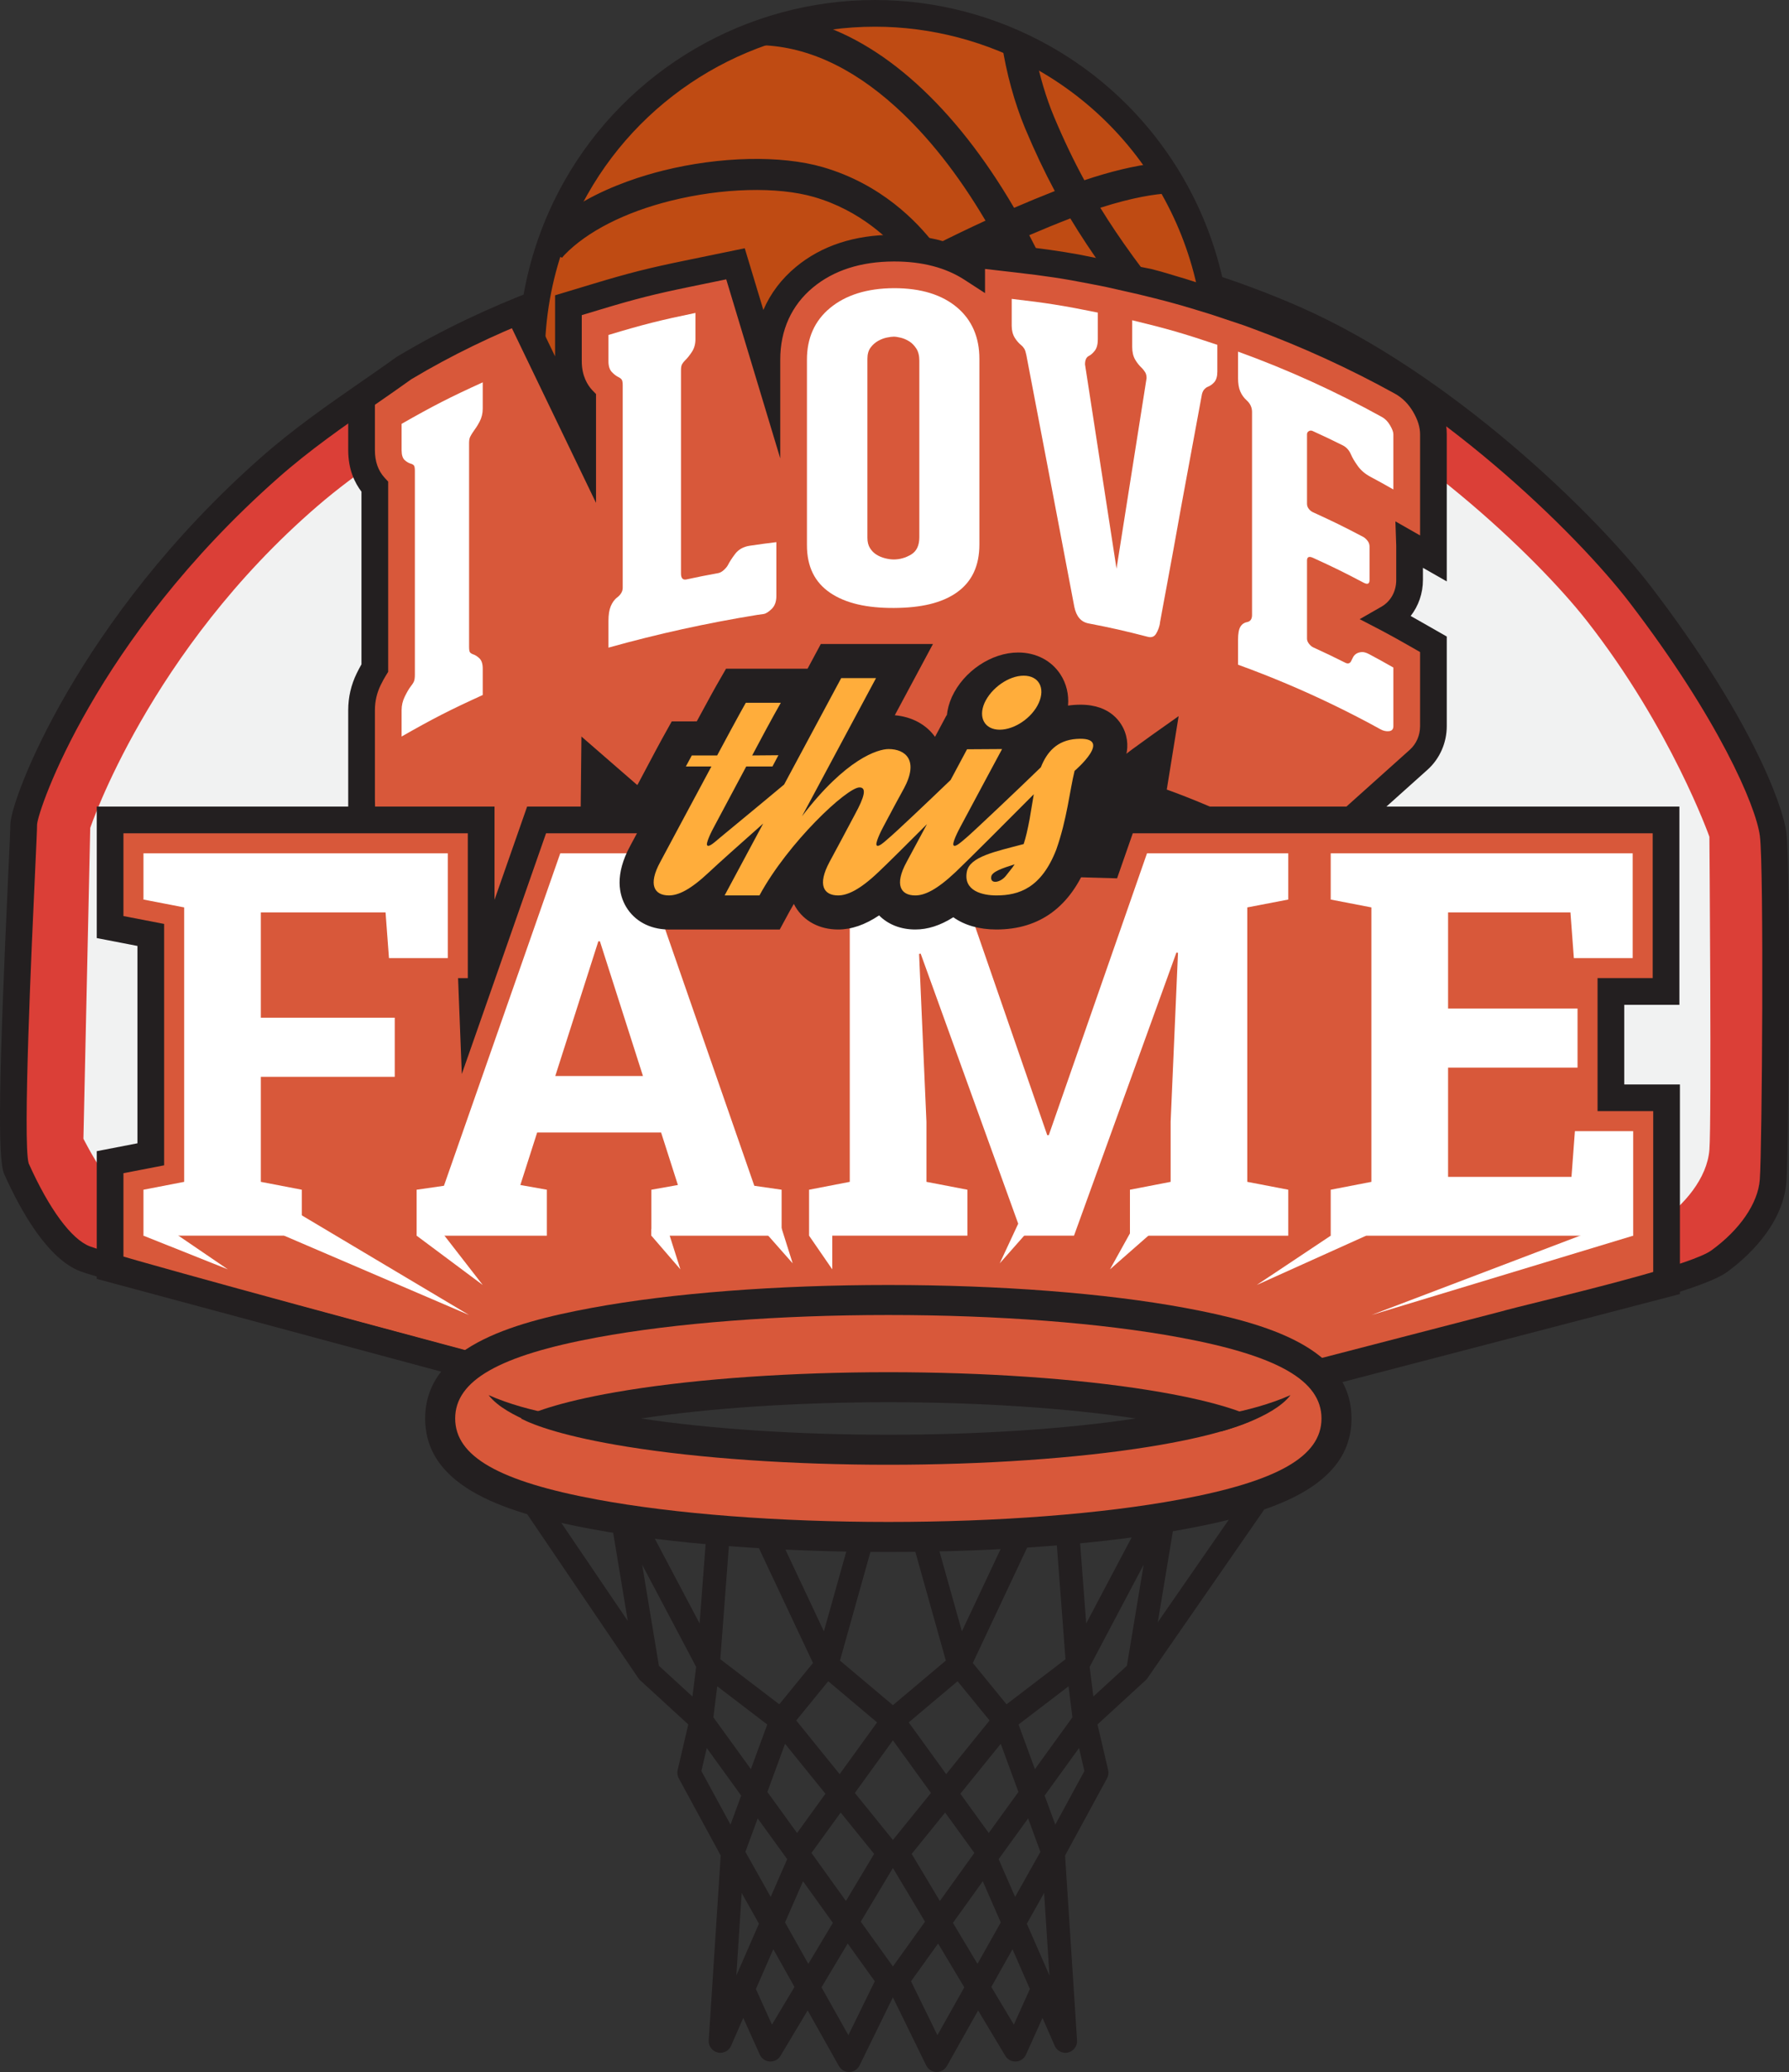 <?xml version="1.0" encoding="utf-8"?>
<!-- Generator: Adobe Illustrator 16.0.0, SVG Export Plug-In . SVG Version: 6.00 Build 0)  -->
<!DOCTYPE svg PUBLIC "-//W3C//DTD SVG 1.1//EN" "http://www.w3.org/Graphics/SVG/1.1/DTD/svg11.dtd">
<svg version="1.1" id="Layer_1" xmlns="http://www.w3.org/2000/svg" xmlns:xlink="http://www.w3.org/1999/xlink" x="0px" y="0px"
	 width="536.13px" height="620.833px" viewBox="0 0 536.13 620.833" enable-background="new 0 0 536.13 620.833"
	 xml:space="preserve">
<rect x="0" y="0" width="536.13" height="620.833" fill="#333333" stroke="none"/>
<g>
	<path fill="#DB3F37" d="M531.366,249.947c-1.223-9.266-12.398-35.944-39.699-71.66c-16.236-21.236-58.617-62.823-103.68-82.636
		C330.592,70.413,270.342,69.33,270.342,69.33s-79.795-0.712-149.264,40.95c-13.235,9.504-27.207,18.279-40.44,29.98
		c-54.43,48.113-73.53,100.915-73.53,106.767c0,5.847-5.147,96.52-2.207,103.103c2.943,6.582,11.033,23.4,20.588,27.053
		c8.002,3.062,112.297,31.219,150.404,41.174c0.465-2.856,2.328-5.445,5.953-6.46c22.18-6.203,45.146-3.685,67.87-2.663
		c5.628-0.172,11.253-0.215,16.858-0.135c7.478,0.109,14.983,0.404,22.479,0.943c21.589,0.73,43.084,2.534,64.359,6.854
		c2.698,0.548,4.439,1.984,5.369,3.799l91.704-23.766c10.29-2.925,56.616-13.163,64.704-19.015
		c8.091-5.852,15.442-14.621,16.176-24.13C532.1,344.282,532.596,259.212,531.366,249.947z"/>
	<path fill="#F1F2F2" d="M379.569,111.383c41.708,17.893,80.934,55.447,95.957,74.623c25.273,32.263,36.751,64.716,36.751,64.716
		s0.677,85.198,0,93.779c-0.686,8.586-7.494,16.511-14.975,21.79c-7.485,5.286-50.358,14.528-59.889,17.175l-96.638,24.436
		c0,0-138.152-0.666-144.959-1.986c-6.805-1.318-151.761-40.279-151.761-40.279C34.529,360.351,25,341.202,25,341.202l2.042-93.119
		c0,0,17.677-52.968,68.051-96.416c12.251-10.566,25.181-18.489,37.433-27.077c64.303-37.621,138.151-36.98,138.151-36.98
		S326.447,88.593,379.569,111.383z"/>
	<path fill="#DB3F37" d="M167.252,218.728V373.22h203.238V218.728H167.252z M351.075,357.769H185.747v-121.02h165.328V357.769z"/>
	<g>
		<rect x="140.576" y="182.166" fill="#231F20" width="224.01" height="115.525"/>
		<g>
			<path fill="#BF4B13" d="M264.935,132.437c26.984,0.771,54.117,1.288,81.109,0.619c5.107-0.126,10.348-0.28,15.629-0.294
				c11.492-44.054-7.469-92.016-48.982-115.455C263.232-10.619,200.498,6.838,172.574,56.298
				C159.98,78.6,156.619,103.6,161.255,126.892C195.783,129.239,230.314,131.448,264.935,132.437z"/>
			<path fill="#231F20" d="M319.849,137.364c-0.002,0-0.003,0-0.005,0c-19.959,0-39.89-0.497-55.023-0.929
				c-35.25-1.006-70.625-3.294-103.837-5.552l-3.054-0.208l-0.598-3.002c-4.985-25.04-0.809-51.087,11.758-73.341
				C188.011,20.818,223.698,0,262.223,0c18.286,0,36.418,4.779,52.435,13.822c42.173,23.812,63.098,73.136,50.886,119.948
				l-0.777,2.982l-3.082,0.008c-4.467,0.012-8.957,0.126-13.3,0.237l-2.241,0.056C337.734,137.263,329.132,137.364,319.849,137.364z
				 M164.629,123.112c32.229,2.182,66.407,4.355,100.42,5.327c15.08,0.431,34.937,0.925,54.795,0.925c0.002,0,0.004,0,0.005,0
				c9.217,0,17.753-0.101,26.097-0.307l2.235-0.057c3.38-0.086,6.849-0.174,10.347-0.216c9.677-42.406-9.679-86.47-47.804-107.995
				C295.906,12.422,279.134,8,262.223,8c-35.645,0-68.662,19.26-86.166,50.265C164.932,77.966,160.915,100.878,164.629,123.112z"/>
		</g>
		<path fill="#231F20" d="M169.179,76.357c6.801-7.021,18.082-12.766,31.773-16.184c15.533-3.882,32.014-4.318,43.002-1.142
			c13.879,4.015,23.02,12.919,27.766,18.744c-4.963,2.608-9.949,5.318-14.848,8.072c-27.639,15.51-50.154,30.817-58.551,36.675
			c-3.078,2.147-5.857,4.239-8.391,6.262c4.818,0.305,9.635,0.6,14.453,0.886c11.365-7.896,39.494-26.782,72.314-43.977
			c1.971,4.615,5.043,13.885,3.775,24.633c-1.297,7.47-3.326,14.971-6.025,22.368c3.354,0.086,6.707,0.167,10.063,0.241
			c2.648-7.46,4.391-14.564,5.189-21.212c2.297-13.454-1.953-24.905-4.568-30.354c4.965-2.491,9.918-4.874,14.775-7.102
			c0.711,1.349,1.381,2.65,2.014,3.903c8.754,17.416,14.395,31.282,17.32,50.63c0.234,1.551,0.428,3.062,0.6,4.551
			c3.131,0,6.26-0.012,9.389-0.037c-0.213-1.952-0.461-3.92-0.762-5.912c-3.102-20.484-9.266-35.627-18.213-53.423
			c-0.57-1.132-1.174-2.302-1.807-3.507c4.143-1.785,8.248-3.461,12.311-5.029c6.146,10.22,13.717,20.726,24.393,33.856
			c5.623,6.922,9.984,13.405,12.963,19.268l0.365,0.721c0.475,0.927,0.891,1.726,1.154,2.508c0.131,0.402,0.236,0.761,0.326,1.115
			l3.096-0.124c0.717-3.925,1.205-7.947,1.451-11.96l0.078-1.286l-0.953-0.261c-2.977-5.014-6.76-10.35-11.242-15.865
			c-9.836-12.1-16.893-21.798-22.645-31.164c9.811-3.15,16.453-4.09,20.354-4.31c0.021-0.001,0.105,0.007,0.225,0.036l3.52,0.863
			l-1.76-3.172l-0.402-0.742c-1.023-1.826-2.117-3.63-3.34-5.524l-0.984-1.515l-1.238,1.051c-6.174,0.722-13.289,2.427-21.158,5.067
			c-3.221-5.907-6.213-12.169-9.117-19.095c-2.301-5.49-4.277-12.114-5.578-18.69l0.672-1.21l-1.461-0.746
			c-2.4-1.232-4.834-2.359-7.23-3.36l-3.648-1.519l1.582,3.618c0.045,0.097,0.08,0.186,0.092,0.239
			c1.258,8.492,3.795,17.701,6.965,25.275c2.857,6.806,5.766,12.947,8.863,18.729c-3.988,1.559-8.078,3.243-12.197,5.028
			c-8.809-15.088-18.637-27.594-29.232-37.181c-10.584-9.578-21.641-15.941-32.875-18.917l-0.357-0.821l-1.287,0.3
			c-5.211,1.21-10.346,2.836-15.256,4.842l0.678,3.051c0.572-0.032,1.053-0.029,1.434-0.028
			c14.025,0.095,27.953,6.315,41.402,18.493c9.684,8.764,18.736,20.227,26.928,34.094c-5.006,2.306-10.084,4.753-15.143,7.303
			c-5.289-6.979-16.143-18.276-33.643-23.341c-12.486-3.611-30.822-3.208-47.857,1.045c-6.012,1.501-14.938,4.279-23.309,8.978
			c-1.127,0.636-2.24,1.298-3.328,1.991l-0.984-0.582l-0.729,1.625c-1.822,4.079-3.396,8.341-4.678,12.666l2.762,1.433
			C168.732,76.843,169.013,76.532,169.179,76.357z"/>
		<g>
			<path fill="#D8583A" d="M108.353,120.03v14.862c0,5.341,1.996,8.83,3.973,10.974v54.3c-0.602,0.963-1.199,2.053-1.818,3.317
				c-1.43,2.919-2.154,6.053-2.154,9.313v37.113l30.543,15.442l5.77,38.564c7.426-4.235,19.9-52.987,27.666-56.524l5.689-2.593
				v-12.64c0-4.435,5.92-1.33,4.322-3.047l-4.322,3.047l11.076,7.701l12.334-3.445c11.643-3.253,23.092-5.773,34.998-7.706
				l1.309-0.181c2.65-0.359,5.152-1.658,7.434-3.866c0.725-0.7,1.5-1.612,2.182-2.756c5.281,3.52,11.99,5.238,20.512,5.238
				l0.236-0.001c8.852-0.032,15.697-1.861,20.928-5.588c0.414-0.296,0.838-0.625,1.264-0.975c0.23,0.439,0.477,0.873,0.75,1.293
				c3.033,4.659,8.162,7.332,14.074,7.332c1.213,0,2.43-0.127,3.639-0.351c1.4,0.887,2.977,1.521,4.697,1.856
				c5.594,1.086,8.311,1.701,13.84,3.129c1.004,0.26,2.025,0.392,3.031,0.392c3.973,0,7.594-2.051,9.693-5.495
				c0.648-1.063,1.406-2.589,1.896-4.441c-0.01,0.271-0.021,0.54-0.021,0.819v12.903l6.41,2.32c2.293,0.83,3.42,1.255,5.746,2.167
				c7.27,2.848,14.498,6.115,21.488,9.705c2.428,1.248,3.596,1.87,5.957,3.171c2.021,1.115,4.178,1.681,6.406,1.681
				c0.504,0,1.014-0.03,1.516-0.09c2.436-0.29,4.58-1.328,6.221-2.879l29.477-26.416v0c2.762-2.471,4.455-6.068,4.455-10.12v-24.506
				l-6.055-3.454c-2.941-1.678-4.494-2.535-7.551-4.169c-0.051-0.027-0.1-0.053-0.148-0.079c3.971-2.203,6.611-6.51,6.611-11.571
				v-10.02c0-0.171-0.002-0.342-0.008-0.513l7.15,4.078v-37.191c0-2.871-0.863-5.738-2.645-8.771c-1.762-3-4.094-5.318-6.932-6.889
				c-13.857-7.668-28.375-14.301-43.176-19.753v-0.015l-0.418-0.142c-0.434-0.159-0.863-0.327-1.299-0.484l-16.08-5.816v0.561
				c-5.281-1.619-10.004-2.867-16.902-4.531l-1.121-0.271v-0.156l-4.219-0.861l-9.475-2.285v0.365
				c-8.1-1.587-13.477-2.387-22.742-3.451L291.191,76.1v4.364c-6.258-4.056-14.021-6.117-23.156-6.117l-0.223,0
				c-10.805,0.04-19.793,2.965-26.717,8.693c-7.373,6.1-11.271,14.641-11.271,24.698v2.5l-9.412-31.194l-14.42,2.97
				c-10.906,2.247-16.48,3.658-27.113,6.866l-8.535,2.575v16.806c0,5.659,2.295,9.312,4.221,11.381
				c0.016,0.018,0.033,0.037,0.051,0.055v13.467L156.666,95.91"/>
			<path fill="#231F20" d="M112.869,264.994l-0.516-25.591v-26.606c0-2.646,0.588-5.188,1.746-7.554
				c0.561-1.143,1.09-2.11,1.619-2.957l0.607-0.973v-57.01l-1.059-1.148c-1.934-2.098-2.914-4.878-2.914-8.263V120.03h-8v14.862
				c0,5.773,1.973,9.813,3.973,12.425v51.742c-0.468,0.812-0.934,1.691-1.41,2.664c-1.7,3.471-2.563,7.197-2.563,11.073v30.494
				l20.69,16.262C125.684,256.884,110.417,266.202,112.869,264.994z"/>
			<path fill="#231F20" d="M426.425,170.136l7.143,4.074v-44.078c0-3.604-1.045-7.136-3.195-10.796
				c-2.13-3.626-4.971-6.44-8.444-8.364c-13.169-7.287-26.987-13.682-41.112-19.029v-0.107l-2.717-0.92l-0.878-0.316
				c-0.254-0.096-0.508-0.191-0.762-0.283l-21.44-6.837c-2.954-0.829-6.096-1.918-10.023-2.879l-21.693-4.341
				c-5.722-1.032-10.682-1.726-18.286-2.599l-17.825-2.045v2.25c-5.618-2.337-12.035-3.518-19.165-3.518l-0.229,0
				c-11.754,0.043-21.596,3.277-29.252,9.611c-4.361,3.608-7.645,7.963-9.783,12.916l-5.577-18.485l-18,3.708
				c-11.045,2.275-16.691,3.705-27.462,6.954l-11.38,3.434v18.296l-6.074-12.607l-7.207,3.472l25.553,53.037v-32.61l-1.123-1.155
				c-1.437-1.543-3.148-4.297-3.148-8.655V94.427l5.69-1.717c10.497-3.167,16-4.56,26.765-6.778l10.84-2.232l16.186,53.643v-29.604
				c0-8.826,3.396-16.301,9.821-21.616c6.192-5.123,14.328-7.739,24.176-7.775l0.214,0c8.318,0,15.378,1.841,20.98,5.473
				l6.176,4.003v-7.238l8.913,1.023c9.377,1.076,14.617,1.871,22.429,3.402l4.77,0.935l9.876,2.235
				c7.172,1.729,11.689,2.94,16.668,4.467l5.173,1.586l9.797,3.272l2.617,0.966c14.655,5.399,28.995,11.959,42.621,19.5
				c2.202,1.219,4.025,3.041,5.42,5.416c1.409,2.398,2.094,4.605,2.094,6.745v30.305l-7.394-4.217l0.245,7.162
				c0.005,0.125,0.006,0.251,0.006,0.376v10.02c0,3.475-1.701,6.492-4.552,8.073l-6.403,3.669l6.606,3.435
				c3.031,1.621,4.563,2.467,7.455,4.117l4.036,2.302v22.183c0,2.802-1.108,5.338-3.125,7.142l-29.477,26.415l-0.078,0.072
				c-1.064,1.006-2.429,1.633-3.948,1.814c-1.877,0.225-3.771-0.16-5.516-1.122c-2.409-1.328-3.598-1.961-6.061-3.227
				c-7.124-3.659-14.478-6.98-21.854-9.871c-2.355-0.924-3.503-1.357-5.846-2.205l3.552-22.001c0,0-16.17,11.352-16.613,12.079
				c-1.723,2.823-5.03,4.16-8.31,3.313c-5.625-1.453-8.388-2.078-14.076-3.183c-1.201-0.233-2.318-0.674-3.32-1.309l-1.325-0.84
				l-1.543,0.285c-1.019,0.188-1.998,0.284-2.911,0.284c-4.532,0-8.44-2.01-10.72-5.511c-0.181-0.278-0.365-0.597-0.563-0.974
				l-2.284-4.35l-3.796,3.118c-0.354,0.291-0.707,0.566-1.047,0.809c-4.535,3.231-10.626,4.816-18.623,4.845l-0.22,0.001
				c-7.699,0-13.683-1.494-18.293-4.567l-3.502-2.334l-2.153,3.616c-0.423,0.709-0.936,1.357-1.527,1.929
				c-1.652,1.6-3.398,2.533-5.2,2.777l-1.4,0.195c-12.06,1.957-23.649,4.509-35.434,7.802l-9.419,2.631l-16.69-14.506l-0.225,21.539
				l-3.348,1.525c-6.039,2.751-9.676,4.534-14.423,7.142c1.42,0.742,2.744,1.874,3.38,3.241c0.505,1.086,1.012,2.169,1.288,3.325
				c4.181-2.271,7.606-3.938,13.072-6.427l8.03-3.66V235.94l5.237,8.586l15.249-4.259c11.495-3.212,22.801-5.701,34.471-7.597
				l1.297-0.179c3.517-0.476,6.773-2.144,9.675-4.952c0.144-0.138,0.283-0.279,0.422-0.421c5.364,2.705,11.784,4.026,19.51,4.026
				l0.234-0.001c8.604-0.031,15.553-1.662,21.152-4.976c3.851,4.503,9.493,7.038,15.849,7.038c0.932,0,1.894-0.063,2.874-0.186
				c1.47,0.753,3.044,1.296,4.699,1.617c5.497,1.068,8.167,1.672,13.601,3.075c4.017,1.039,8.214,0.456,11.602-1.479v4.591
				l9.049,3.275c2.262,0.819,3.37,1.237,5.648,2.13c7.128,2.793,14.234,6.002,21.118,9.538c2.379,1.223,3.528,1.835,5.854,3.117
				c2.62,1.445,5.426,2.178,8.339,2.178c0.663,0,1.333-0.04,1.988-0.118c3.216-0.383,6.138-1.732,8.453-3.904l29.438-26.382
				c3.679-3.291,5.788-8.065,5.788-13.101v-26.83l-8.072-4.605c-1.044-0.596-1.916-1.089-2.745-1.553
				c2.34-2.992,3.675-6.781,3.675-10.792V170.136z"/>
		</g>
		<path fill="#FFFFFF" d="M140.935,195.574c0.24,0.219,0.52,0.381,0.84,0.481c0.639,0.2,1.285,0.616,1.926,1.237
			c0.643,0.622,0.965,1.648,0.965,3.067c0,3.156,0,4.733,0,7.889c-9.891,4.505-14.764,6.994-24.313,12.439c0-3.156,0-4.734,0-7.891
			c0-1.418,0.309-2.764,0.932-4.037c0.623-1.269,1.238-2.373,1.869-3.177c0.365-0.464,0.684-0.921,0.879-1.365
			c0.193-0.44,0.293-1.119,0.293-2.039c0-20.333,0-40.666,0-60.998c0-0.05,0-0.075,0-0.126c0-0.833-0.1-1.365-0.293-1.591
			c-0.193-0.225-0.496-0.411-0.879-0.515c-0.604-0.166-1.246-0.515-1.869-1.081c-0.621-0.565-0.932-1.556-0.932-2.977
			c0-3.156,0-4.735,0-7.892c9.549-5.446,14.422-7.934,24.313-12.439c0,3.156,0,4.734,0,7.891c0,1.421-0.322,2.735-0.965,3.948
			c-0.645,1.216-1.35,2.231-1.926,3.023c-0.326,0.45-0.6,0.952-0.84,1.397c-0.24,0.449-0.359,1.088-0.359,1.922
			c0,0.05,0,0.077,0,0.128c0,20.332,0,40.665,0,60.997C140.576,194.787,140.697,195.355,140.935,195.574z"/>
		<path fill="#FFFFFF" d="M232.662,162.445c0,6.463,0,9.695,0,16.158c0,1.671-0.473,2.959-1.416,3.871
			c-0.947,0.915-1.764,1.417-2.449,1.509c-0.721,0.097-1.082,0.148-1.803,0.25c-15.18,2.459-29.838,5.686-44.65,9.823
			c0-3.207,0-4.81,0-8.016c0-1.835,0.229-3.303,0.689-4.402c0.459-1.096,1.115-2.027,1.947-2.642
			c0.395-0.292,0.795-0.69,1.131-1.206c0.334-0.513,0.504-1.061,0.504-1.646c0-19.999,0-39.997,0-59.995c0-0.301,0-0.452,0-0.753
			c0-0.833-0.105-1.389-0.314-1.663c-0.209-0.272-0.531-0.53-0.945-0.73c-0.648-0.314-1.338-0.818-2.008-1.538
			c-0.668-0.718-1.004-1.785-1.004-3.206c0-3.156,0-4.736,0-7.892c10.33-3.117,15.557-4.436,26.068-6.602c0,3.156,0,4.734,0,7.891
			c0,1.421-0.342,2.658-1.021,3.718c-0.68,1.063-1.377,1.915-2.039,2.563c-0.426,0.417-0.744,0.832-0.955,1.211
			c-0.213,0.382-0.316,0.989-0.316,1.823c0,20.292,0,40.582,0,60.873c0,1.421,0.551,2.005,1.656,1.767
			c3.77-0.813,5.66-1.188,9.451-1.878c0.596-0.107,1.172-0.419,1.729-0.936c0.555-0.515,0.984-1.008,1.217-1.464
			c0.441-0.863,1.154-2.033,2.18-3.372c1.027-1.337,2.48-2.157,4.365-2.438C227.867,163.051,229.464,162.834,232.662,162.445z"/>
		<path fill="#FFFFFF" d="M267.857,182.165c-8.039,0.03-14.389-1.373-19.047-4.524c-4.658-3.151-6.986-7.86-6.986-14.291
			c0-18.537,0-37.073,0-55.611c0-6.429,2.305-11.633,6.922-15.452c4.613-3.818,10.984-5.91,19.111-5.939
			c8.211-0.03,14.539,2.02,18.984,5.792c4.445,3.771,6.664,8.948,6.664,15.375c0,18.537,0.004,37.075,0,55.612
			c0,6.431-2.24,11.168-6.729,14.365C282.289,180.691,275.98,182.135,267.857,182.165z M275.507,108.085
			c0-1.502-0.305-2.722-0.908-3.651c-0.604-0.928-1.32-1.653-2.139-2.162c-0.822-0.51-1.668-0.873-2.529-1.083
			c-0.863-0.211-1.555-0.313-2.074-0.312s-1.213,0.088-2.074,0.265c-0.863,0.177-1.73,0.504-2.594,0.979
			c-0.863,0.476-1.619,1.142-2.268,1.993c-0.646,0.853-0.973,1.991-0.973,3.41c0,17.869,0,35.737,0,53.606
			c0,1.252,0.26,2.289,0.777,3.109c0.52,0.822,1.166,1.472,1.943,1.957c0.779,0.485,1.643,0.847,2.594,1.085
			c0.951,0.239,1.816,0.357,2.594,0.354c1.814-0.007,3.543-0.498,5.186-1.477c1.641-0.98,2.465-2.712,2.465-5.217
			C275.507,143.322,275.507,125.704,275.507,108.085z"/>
		<path fill="#FFFFFF" d="M364.816,103.32c0,3.207,0,4.809,0,8.015c0,1.42-0.309,2.483-0.932,3.194
			c-0.623,0.712-1.334,1.137-1.932,1.368c-0.398,0.154-0.77,0.46-1.061,0.783c-0.293,0.324-0.521,0.793-0.686,1.407
			c-2.088,11.299-4.176,22.599-6.262,33.898c-0.752,4.287-1.508,8.472-2.262,12.556c-0.754,4.084-1.428,7.733-2.016,10.951
			c-0.588,3.217-1.07,5.823-1.449,7.806c-0.377,1.983-0.559,3.025-0.566,3.1c-0.115,1.325-0.654,2.6-1.199,3.497
			c-0.549,0.898-1.367,1.201-2.463,0.918c-7.082-1.829-10.645-2.634-17.801-4.025c-2.217-0.431-3.629-2.059-4.225-4.921
			c-4.77-25.17-9.566-50.335-14.387-75.495c-0.174-0.856-0.365-1.468-0.58-1.828c-0.213-0.359-0.543-0.778-0.969-1.124
			c-0.627-0.51-1.332-1.249-1.934-2.237c-0.6-0.988-0.904-2.192-0.904-3.612c0-3.207,0-4.81,0-8.016
			c10.371,1.19,15.543,2.012,25.805,4.107c0,3.207,0,4.809,0,8.015c0,1.504-0.301,2.634-0.895,3.389
			c-0.596,0.757-1.201,1.303-1.789,1.587c-0.746,0.359-1.148,1.199-1.148,2.533c3.158,20.399,6.305,40.799,9.438,61.201
			c3.006-19.025,6.006-38.051,9.008-57.076c0-0.751-0.148-1.354-0.443-1.805c-0.295-0.451-0.654-0.937-1.076-1.338
			c-0.617-0.589-1.309-1.391-1.9-2.41c-0.59-1.021-0.887-2.283-0.887-3.786c0-3.207,0-4.809,0-8.015
			C349.603,98.441,354.716,99.914,364.816,103.32z"/>
		<path fill="#FFFFFF" d="M392.23,129.188c-0.361,0.212-0.545,0.528-0.545,0.944c0,8.317,0,12.477,0,20.793
			c0,0.585,0.184,1.105,0.545,1.56c0.361,0.456,0.783,0.792,1.266,1.012c6.078,2.775,9.09,4.252,15.041,7.382
			c0.393,0.207,0.809,0.572,1.24,1.094c0.43,0.521,0.648,1.117,0.648,1.784c0,4.008,0,6.013,0,10.02c0,1.171-0.59,1.438-1.771,0.816
			c-5.998-3.158-9.033-4.647-15.158-7.444c-1.205-0.55-1.811-0.276-1.811,0.808c0,9.369,0,14.053,0,23.422
			c0,0.501,0.203,1.009,0.605,1.523c0.402,0.514,0.846,0.884,1.328,1.104c3.857,1.764,5.773,2.682,9.582,4.589
			c0.715,0.357,1.328,0.203,1.664-0.414c0.168-0.307,0.357-0.737,0.596-1.201c0.236-0.462,0.572-0.833,1.006-1.11
			c0.434-0.276,0.969-0.438,1.6-0.483c0.629-0.045,1.375,0.16,2.24,0.622c2.92,1.561,4.373,2.361,7.262,4.009
			c0,7.014,0,10.522,0,17.537c0,0.919-0.428,1.424-1.283,1.525s-1.715-0.084-2.572-0.557c-3.047-1.679-4.58-2.495-7.662-4.079
			c-8.996-4.623-18.225-8.793-27.641-12.485c-2.945-1.155-4.424-1.713-7.391-2.788c0-3.005,0-4.508,0-7.514
			c0-1.835,0.246-3.144,0.74-3.925c0.494-0.779,1.191-1.2,1.977-1.339c0.953-0.168,1.477-0.904,1.477-2.075
			c0-20.291,0-40.58,0-60.871c0-1.335-0.533-2.524-1.6-3.484c-0.807-0.725-1.461-1.605-1.914-2.646
			c-0.453-1.042-0.68-2.396-0.68-4.067c0-3.156,0-4.734,0-7.89c14.877,5.38,29.32,11.949,43.162,19.609
			c0.938,0.519,1.736,1.344,2.396,2.469c0.66,1.125,0.99,2.024,0.99,2.691c0,6.613,0,9.92,0,16.533
			c-2.748-1.567-4.129-2.332-6.908-3.821c-1.57-0.842-2.83-1.918-3.777-3.243c-0.945-1.325-1.619-2.474-2.018-3.415
			c-0.541-1.279-1.383-2.206-2.496-2.758c-3.574-1.776-5.373-2.632-8.992-4.283C392.974,128.96,392.591,128.977,392.23,129.188z"/>
		<g>
			<path fill="#D8583A" d="M482.757,328.933v-31.855h16.525V245.68h-162.65l-4.676,13.416l-35.906-1.018l-4.287-12.398h-59.299
				v10.597l-21.055-0.597l-9.799-1.16l-3.072-8.84h-37.734l-16.611,47.472V245.68H32.994v32.1l12.197,2.36v65.729l-12.197,2.36
				v31.901l125.208,33.701c3.621-6.332,36.226-8.657,43.921-8.652c28.775,0.018,57.531,0.801,86.283,1.766
				c10.76-0.094,21.498,0.208,32.174,1.123c16.51,0.586,33.021,1.159,49.535,1.611c3.213,0.088,6.266,5.023,9.008,6.355
				l120.316-31.385v-55.719H482.757z M141.572,300.641l-0.139-3.563h1.387L141.572,300.641z"/>
			<path fill="#231F20" d="M378.704,420.279l-1.328-0.645c-1.664-0.808-3.076-2.171-4.441-3.489
				c-0.881-0.85-2.344-2.262-3.002-2.469c-16.577-0.454-32.871-1.021-49.494-1.609l-0.2-0.013
				c-8.83-0.757-18.029-1.125-28.125-1.125c-1.224,0-2.448,0.006-3.672,0.017h-0.085l-0.084-0.002
				c-25.684-0.862-56.003-1.746-86.152-1.764c-11.785,0-37.326,3.029-40.479,6.697l-1.498,2.62l-131.148-35.3v-38.268l12.197-2.36
				v-59.13l-12.197-2.36v-39.4h119.199v27.93l9.773-27.93h43.417l3.184,9.163l7.135,0.844l16.763,0.476V241.68h66.148l4.314,12.478
				l30.216,0.856l4.647-13.334h169.492v59.397h-16.525v23.855h16.682v62.809L378.704,420.279z M320.822,404.075
				c16.596,0.589,32.863,1.154,49.402,1.606c3.486,0.096,6.137,2.653,8.266,4.708c0.427,0.412,0.938,0.906,1.401,1.313
				l115.548-30.141v-48.629h-16.682v-39.855h16.525V249.68H339.474l-4.704,13.497l-41.597-1.179l-4.26-12.318h-52.449v10.711
				l-25.524-0.739l-12.285-1.454l-2.961-8.518h-32.052l-15.186,43.397h0.003l-8.267,23.617v-0.016l-1.8,5.14l-1.118-28.741h2.918
				V249.68H36.994v24.8l12.197,2.36v72.329l-12.197,2.36v25.536l119.976,32.293c2.791-2.122,8.479-4.376,21.068-6.185
				c9.58-1.376,19.839-1.994,24.063-1.994c30.255,0.018,60.624,0.902,86.354,1.766c1.22-0.011,2.439-0.017,3.658-0.017
				C302.401,402.93,311.792,403.305,320.822,404.075z"/>
		</g>
		<path fill="#FFFFFF" d="M42.994,356.48l12.197-2.36v-82.23l-12.197-2.36v-13.85h91.199v31.397h-17.627l-1.021-13.692H78.167
			v31.554h40.131v17.705H78.167v31.476l12.275,2.36v13.771H42.994V356.48z"/>
		<path fill="#FFFFFF" d="M124.857,356.48l8.184-1.181l34.859-99.62h23.527l34.623,99.62l8.184,1.181v13.771h-39.029V356.48
			l7.947-1.416l-5.035-15.737h-37.141l-5.037,15.737l7.947,1.416v13.771h-39.029V356.48z M166.406,322.409h26.279l-12.904-40.368
			h-0.471L166.406,322.409z"/>
		<path fill="#FFFFFF" d="M353.021,285.503l-0.473-0.079l-30.688,84.827h-15.424l-30.529-84.512l-0.473,0.079l2.203,50.282v18.02
			l12.275,2.36v13.771h-47.449V356.48l12.197-2.36v-82.23l-12.197-2.36v-13.85h12.197h29.979l29.195,84.433h0.473l29.428-84.433
			h42.336v13.85l-12.277,2.36v82.23l12.277,2.36v13.771h-47.449V356.48l12.195-2.36v-18.02L353.021,285.503z"/>
		<path fill="#231F20" d="M337.091,219.253c-0.898-2.437-3.992-8.105-13.285-8.105c-0.58,0-1.203,0.021-1.881,0.067
			c-0.602,0.042-1.225,0.112-1.857,0.204c0.283-3.351-0.479-6.589-2.275-9.35c-2.713-4.167-7.33-6.557-12.67-6.557
			c-7.969,0-16.316,5.587-19.85,13.285l-0.055,0.124c-0.795,1.795-1.277,3.617-1.465,5.412h-0.096l-3.445,6.449
			c-2.691-3.735-6.967-6.024-12.059-6.473l11.439-21.345h-33.609l-3.969,7.397h-24.428l-2.945,5.129
			c-0.07,0.125-1.551,2.713-5.834,10.654l-7.494,0.003l-2.92,5.252c0,0-0.697,1.248-1.877,3.471l-7.967,15.005h7.576
			c-1.504,2.809-2.869,5.365-4.01,7.501c-1.607,3.006-2.766,5.173-3.195,5.971c-4.832,8.815-3.373,14.838-1.301,18.339
			c2.514,4.241,7.045,6.713,12.469,6.818l-0.002,0.004h33.592l2.898-5.35c0.418-0.771,0.859-1.545,1.322-2.317
			c0.158,0.317,0.324,0.618,0.494,0.9c2.568,4.3,7.225,6.766,12.777,6.766c3.99,0,8.002-1.368,12.283-4.221
			c2.68,2.713,6.479,4.221,10.828,4.221c3.742,0,7.43-1.163,11.414-3.67c3.332,2.388,7.777,3.67,12.889,3.67
			c13.016,0,22.264-6.813,27.482-20.251l0.113-0.304c2.438-6.915,3.615-13.354,4.563-18.528c0.205-1.129,0.4-2.183,0.59-3.156
			C335.775,231.758,339.472,225.714,337.091,219.253z"/>
		<path fill="#FFFFFF" d="M472.757,319.891h-38.795v32.734h36.984l1.023-13.692h17.469v31.318h-90.648V356.48l12.195-2.36v-82.23
			l-12.195-2.36v-13.85h12.195h78.297v31.397h-17.627l-1.023-13.692h-36.67v28.8h38.795V319.891z"/>
		<path fill="#FFAD3B" d="M322.625,221.406c-5.809,0.398-8.863,3.849-10.701,8.499c-6.166,5.997-20.24,19.337-22.318,21.087
			c-1.717,1.454-3.303,2.905-3.83,2.312c-0.529-0.529,1.254-4.162,2.244-5.945c2.84-5.349,12.283-22.916,12.283-22.916l-10.5,0.066
			c0,0-2.117,3.963-4.918,9.198c-6.85,6.586-16.639,15.847-18.391,17.285c-1.652,1.454-3.236,2.905-3.766,2.312
			c-0.527-0.529,1.189-4.162,2.18-5.945c2.84-5.349,4.293-8.057,6.01-11.16c4.49-8.387,0.463-11.755-4.623-11.755
			c-3.17,0-12.746,2.84-25.953,20.142l22.189-41.407h-10.436l-17.109,31.892c-7.68,6.435-17.619,14.58-19.211,15.921
			c-1.717,1.454-3.303,2.905-3.83,2.312c-0.527-0.529,1.254-4.162,2.246-5.945c1.123-2.113,5.084-9.509,9.443-17.698h7.859
			c1.123-2.114,1.781-3.368,1.781-3.368l-7.857,0.066c6.076-11.491,8.584-15.784,8.584-15.784h-10.498c0,0-2.049,3.566-8.586,15.784
			h-7.596c0,0-0.66,1.188-1.783,3.302h7.66c-6.934,12.878-14,26.152-15.32,28.595c-3.764,6.869-1.783,10.04,2.576,10.04
			c2.773,0,6.34-1.586,12.084-7.001c2.496-2.37,9.393-8.509,16.174-14.532l-11.553,21.533h10.436
			c8.584-15.85,26.219-32.36,29.982-32.36c2.244,0,1.453,2.905-1.322,7.99c-2.971,5.548-4.951,9.379-7.658,14.331
			c-3.699,6.869-1.785,10.04,2.574,10.04c2.707,0,6.406-1.586,12.086-7.001c2.502-2.348,8.586-8.394,14.545-14.361
			c-2.766,5.157-5.17,9.632-6.096,11.323c-3.764,6.869-1.781,10.04,2.576,10.04c2.773,0,6.34-1.586,12.086-7.001
			c3.797-3.607,16.119-15.944,23.439-23.313c-0.453,2.502-0.82,5.05-1.252,7.463c-0.594,3.105-1.123,5.481-1.783,7.462
			c-8.453,2.246-16.246,3.765-17.037,8.322c-1.057,5.746,4.754,7.066,8.85,7.066c6.736,0,13.473-2.18,17.963-13.737
			c3.234-9.179,4.027-17.699,5.48-23.577C322.029,230.981,334.181,220.613,322.625,221.406z M301.556,262.284
			c-1.65,2.246-4.953,2.773-4.49,0.331c0.264-1.386,3.17-2.444,7-3.632C303.207,260.303,302.349,261.229,301.556,262.284z"/>
		<path fill="#FFAD3B" d="M299.597,218.641c4.467,0,9.74-3.588,11.719-8.056c1.977-4.467,0-8.129-4.543-8.129
			c-4.467,0-9.666,3.662-11.717,8.129C293.08,215.053,295.13,218.641,299.597,218.641z"/>
		<g>
			<path fill="#231F20" d="M383.111,440.036c-1.59-1.1-3.77-0.705-4.869,0.883l-31.271,45.145l6.193-37.356
				c0.281-1.693-0.707-3.341-2.334-3.889s-3.412,0.165-4.213,1.681l-21.105,39.934l-2.736-36.049
				c-0.146-1.928-1.832-3.372-3.756-3.225c-1.928,0.146-3.371,1.827-3.225,3.756l3.512,46.247l-17.672,13.5l-10.098-12.376
				l19.748-41.946c0.822-1.749,0.072-3.834-1.676-4.657c-1.75-0.823-3.836-0.074-4.658,1.676l-16.688,35.443l-9.469-33.752
				c-0.521-1.862-2.451-2.949-4.314-2.426c-1.861,0.522-2.947,2.453-2.426,4.314l11.396,40.626l-15.865,13.36l-15.865-13.36
				l11.396-40.626c0.521-1.861-0.564-3.793-2.426-4.314c-1.857-0.521-3.793,0.563-4.314,2.426l-9.469,33.752l-16.688-35.443
				c-0.824-1.75-2.91-2.5-4.658-1.676c-1.748,0.823-2.498,2.908-1.676,4.657l19.75,41.946l-10.1,12.376l-17.672-13.5l3.512-46.247
				c0.146-1.929-1.297-3.609-3.225-3.756c-1.92-0.15-3.609,1.298-3.756,3.225l-2.736,36.049l-21.105-39.934
				c-0.803-1.516-2.584-2.229-4.213-1.681c-1.627,0.548-2.615,2.195-2.334,3.889l6.133,36.986l-30.332-44.745
				c-1.086-1.6-3.264-2.017-4.861-0.932c-1.6,1.084-2.018,3.26-0.934,4.859l39.295,57.967c0.008,0.012,0.02,0.02,0.027,0.031
				c0.145,0.208,0.309,0.405,0.504,0.584l14.43,13.238l-3.191,13.676c-0.195,0.835-0.076,1.713,0.334,2.467l12.572,23.134
				l-3.59,55.389c-0.109,1.697,1.014,3.227,2.666,3.628c0.275,0.067,0.553,0.1,0.828,0.1c1.363,0,2.639-0.802,3.205-2.099
				l3.656-8.36l4.953,11.006c0.535,1.189,1.688,1.981,2.988,2.058c0.068,0.004,0.137,0.006,0.205,0.006
				c1.225,0,2.367-0.643,3.002-1.702l8.145-13.609l9.359,16.659c0.621,1.104,1.789,1.786,3.053,1.786
				c0.031,0,0.064-0.001,0.098-0.002c1.301-0.036,2.473-0.791,3.045-1.959l9.988-20.397l9.988,20.397
				c0.572,1.168,1.744,1.923,3.045,1.959c0.033,0.001,0.066,0.002,0.098,0.002c1.264,0,2.432-0.682,3.053-1.786l9.359-16.659
				l8.145,13.609c0.635,1.06,1.777,1.702,3.002,1.702c0.068,0,0.137-0.002,0.205-0.006c1.301-0.075,2.453-0.868,2.988-2.058
				l4.953-11.006l3.656,8.36c0.566,1.297,1.842,2.099,3.205,2.099c0.273,0,0.553-0.032,0.828-0.1
				c1.652-0.401,2.775-1.931,2.666-3.628l-3.59-55.389l12.572-23.134c0.41-0.754,0.529-1.632,0.334-2.467l-3.191-13.676
				l14.43-13.238c0.189-0.174,0.352-0.365,0.494-0.567c0.004-0.007,0.012-0.012,0.018-0.019l40.152-57.967
				C385.095,443.317,384.701,441.136,383.111,440.036z M207.509,508.336l-10.049-9.221l-5.021-30.282l16.182,30.617L207.509,508.336
				z M320.224,505.271l1.16,9.295l-11.236,15.527l-4.908-13.377L320.224,505.271z M311.787,554.881l-7.578,13.489l-4.941-11.303
				l8.842-12.215L311.787,554.881z M305.201,536.93l-8.893,12.289l-8.508-11.757l12.105-14.963L305.201,536.93z M291.994,555.197
				l-10.334,14.403l-8.445-14.111l10.023-12.391L291.994,555.197z M286.964,503.757l9.592,11.753l-13.008,16.078l-11.221-15.505
				L286.964,503.757z M278.988,537.225l-11.402,14.093l-11.402-14.092l11.402-15.756L278.988,537.225z M261.957,555.489
				l-8.445,14.111l-10.334-14.403l8.756-12.099L261.957,555.489z M248.207,503.757l14.637,12.326l-11.221,15.505l-13.008-16.078
				L248.207,503.757z M235.265,522.499l12.105,14.963l-8.508,11.758l-8.893-12.29L235.265,522.499z M235.904,557.067l-4.941,11.303
				l-7.578-13.489l3.678-10.028L235.904,557.067z M214.947,505.271l14.984,11.445l-4.908,13.377l-11.236-15.527L214.947,505.271z
				 M218.921,546.718l-8.725-16.053l1.609-6.895l10.309,14.246L218.921,546.718z M220.669,591.913l1.602-24.721l5.176,9.215
				L220.669,591.913z M231.335,606.649l-4.805-10.671l5.213-11.923l6.35,11.302L231.335,606.649z M235.257,576.018l5.393-12.333
				l8.943,12.462l-7.357,12.291L235.257,576.018z M254.242,609.809l-8.057-14.341l7.855-13.123l8.113,11.307L254.242,609.809z
				 M257.958,575.798l9.627-16.083l9.627,16.083l-9.627,13.416L257.958,575.798z M280.929,609.809l-7.912-16.157l8.113-11.307
				l7.855,13.123L280.929,609.809z M292.935,588.437l-7.357-12.291l8.943-12.461l5.391,12.333L292.935,588.437z M303.837,606.649
				l-6.76-11.292l6.35-11.302l5.213,11.924L303.837,606.649z M307.722,576.407l5.178-9.215l1.602,24.721L307.722,576.407z
				 M316.25,546.718l-3.193-8.701l10.309-14.246l1.609,6.895L316.25,546.718z M337.71,499.115l-10.049,9.221l-1.111-8.886
				l16.182-30.617L337.71,499.115z"/>
			<path fill="#231F20" d="M266.216,465.022c-33.422,0-65.002-2.438-88.926-6.864c-24.664-4.563-49.877-12.069-49.877-33.134
				c0-21.066,25.213-28.57,49.877-33.135c23.922-4.426,55.504-6.863,88.926-6.863c33.424,0,65.004,2.438,88.926,6.863
				c24.664,4.564,49.877,12.068,49.877,33.135c0,21.064-25.213,28.57-49.877,33.134
				C331.218,462.585,299.638,465.022,266.216,465.022z M192.082,425.024c20.756,3.145,46.951,4.87,74.135,4.87
				c27.186,0,53.379-1.726,74.135-4.87c-20.756-3.146-46.949-4.871-74.135-4.871S212.837,421.879,192.082,425.024z"/>
			<path fill="#231F20" d="M266.216,462.022c-33.246,0-64.633-2.42-88.379-6.814c-23.451-4.338-47.424-11.318-47.424-30.184
				c0-18.866,23.973-25.846,47.424-30.185c23.746-4.394,55.133-6.813,88.379-6.813s64.633,2.42,88.379,6.813
				c23.451,4.339,47.424,11.318,47.424,30.185c0,18.865-23.973,25.846-47.424,30.184
				C330.849,459.603,299.462,462.022,266.216,462.022z M175.556,425.024c3.746,0.846,8.211,1.714,13.52,2.566
				c21.285,3.42,48.682,5.304,77.141,5.304s55.855-1.884,77.141-5.304c5.309-0.853,9.773-1.721,13.52-2.566
				c-3.746-0.846-8.213-1.715-13.52-2.567c-21.285-3.42-48.682-5.304-77.141-5.304s-55.855,1.884-77.141,5.304
				C183.767,423.31,179.302,424.179,175.556,425.024z"/>
			<path fill="#D8583A" d="M266.216,456.025c-32.891,0-63.891-2.384-87.287-6.714c-29.406-5.441-42.52-12.932-42.52-24.287
				c0-11.356,13.113-18.847,42.52-24.287c23.396-4.33,54.396-6.715,87.287-6.715s63.891,2.385,87.287,6.715
				c29.406,5.44,42.52,12.931,42.52,24.287c0,11.355-13.113,18.846-42.52,24.287C330.107,453.642,299.107,456.025,266.216,456.025z
				 M156.078,425.024c4.059,2.082,13.041,5.434,32.047,8.487c21.592,3.47,49.324,5.38,78.092,5.38s56.5-1.91,78.092-5.38
				c19.006-3.054,27.988-6.405,32.047-8.487c-4.059-2.083-13.041-5.434-32.047-8.488c-21.592-3.469-49.324-5.379-78.092-5.379
				s-56.5,1.91-78.092,5.379C169.119,419.591,160.136,422.941,156.078,425.024z"/>
			<path fill="#231F20" d="M365.814,428.938c0,0,15.553-3.914,20.932-10.92c-12.627,5.611-27.824,7.006-27.824,7.006
				L365.814,428.938z"/>
			<path fill="#231F20" d="M167.353,428.938c0,0-15.553-3.914-20.932-10.92c12.627,5.611,27.824,7.006,27.824,7.006L167.353,428.938
				z"/>
		</g>
		<path fill="none" stroke="#231F20" stroke-width="10" stroke-miterlimit="10" d="M178.439,442.913"/>
		<polygon fill="#FFFFFF" points="88.593,363.059 140.576,394.022 85.162,370.251 		"/>
		<polygon fill="#FFFFFF" points="124.857,370.251 144.666,385.026 130.414,366.657 		"/>
		<polygon fill="#FFFFFF" points="482.968,366.657 411.003,394.022 489.439,370.251 		"/>
		<polygon fill="#FFFFFF" points="398.791,370.251 376.621,385.026 409.404,370.251 406.605,366.657 		"/>
		<polygon fill="#FFFFFF" points="340.238,366.657 332.64,380.34 348.234,366.657 		"/>
		<polyline fill="#FFFFFF" points="195.205,370.251 203.902,380.34 199.552,366.657 195.205,368.256 		"/>
		<polygon fill="#FFFFFF" points="232.662,363.059 237.55,378.54 227.058,366.657 		"/>
		<polygon fill="#FFFFFF" points="242.464,370.251 249.414,380.34 249.414,366.657 		"/>
		<polygon fill="#FFFFFF" points="305.138,366.657 299.601,378.54 310.093,366.657 		"/>
		<polygon fill="#FFFFFF" points="48.208,366.657 68.283,380.34 42.994,370.251 		"/>
	</g>
	<path fill="#231F20" d="M145.661,406.215C99.436,393.871,33.227,375.86,26.917,373.446c-5.512-2.106-12.188-11.166-18.323-24.857
		c-1.842-6.305,0.96-66.673,1.883-86.545c0.415-8.945,0.632-13.675,0.631-14.98c0.22-4.271,17.396-55.38,72.181-103.807
		c9.549-8.443,19.648-15.445,29.415-22.216c3.482-2.414,7.081-4.908,10.574-7.415c12.214-7.313,24.778-13.281,37.178-18.181v-8.564
		c-13.786,5.269-27.821,11.806-41.434,19.969l-0.275,0.181c-3.482,2.5-7.101,5.009-10.601,7.435
		c-9.958,6.903-20.255,14.042-30.156,22.797C23.501,185.427,3.108,239.635,3.108,247.027c0,1.219-0.275,7.144-0.623,14.646
		c-2.883,62.104-3.206,85.678-1.235,90.09c5.029,11.246,13.069,25.433,22.811,29.156c6.198,2.371,69.525,19.625,115.855,32.021
		C140.614,410.015,142.661,407.301,145.661,406.215z"/>
	<path fill="#231F20" d="M535.332,249.424c-1.137-8.611-11.061-35.068-40.487-73.565c-16.739-21.895-60.115-64.025-105.247-83.869
		c-9.159-4.028-18.411-7.446-27.497-10.351c0.63,0.688,1.19,1.472,1.648,2.479c0.963,2.119,0.788,4.58-0.349,6.366
		c7.62,2.55,15.331,5.466,22.977,8.829c43.759,19.24,85.856,60.142,102.112,81.404c26.343,34.463,37.703,60.597,38.912,69.757
		c1.238,9.329,0.674,93.985-0.023,103.004c-0.547,7.088-5.979,15.012-14.532,21.197c-5.521,3.994-34.942,11.267-50.749,15.174
		c-5.684,1.404-10.174,2.514-12.614,3.209l-60.1,15.575c2.247,1.583,3.769,4.358,3.958,7.238l58.239-15.094
		c2.397-0.682,6.827-1.776,12.437-3.163c24.629-6.088,47.256-11.928,53.518-16.458c5.01-3.623,16.775-13.513,17.82-27.063
		C536.09,344.569,536.66,259.429,535.332,249.424z"/>
</g>
</svg>

